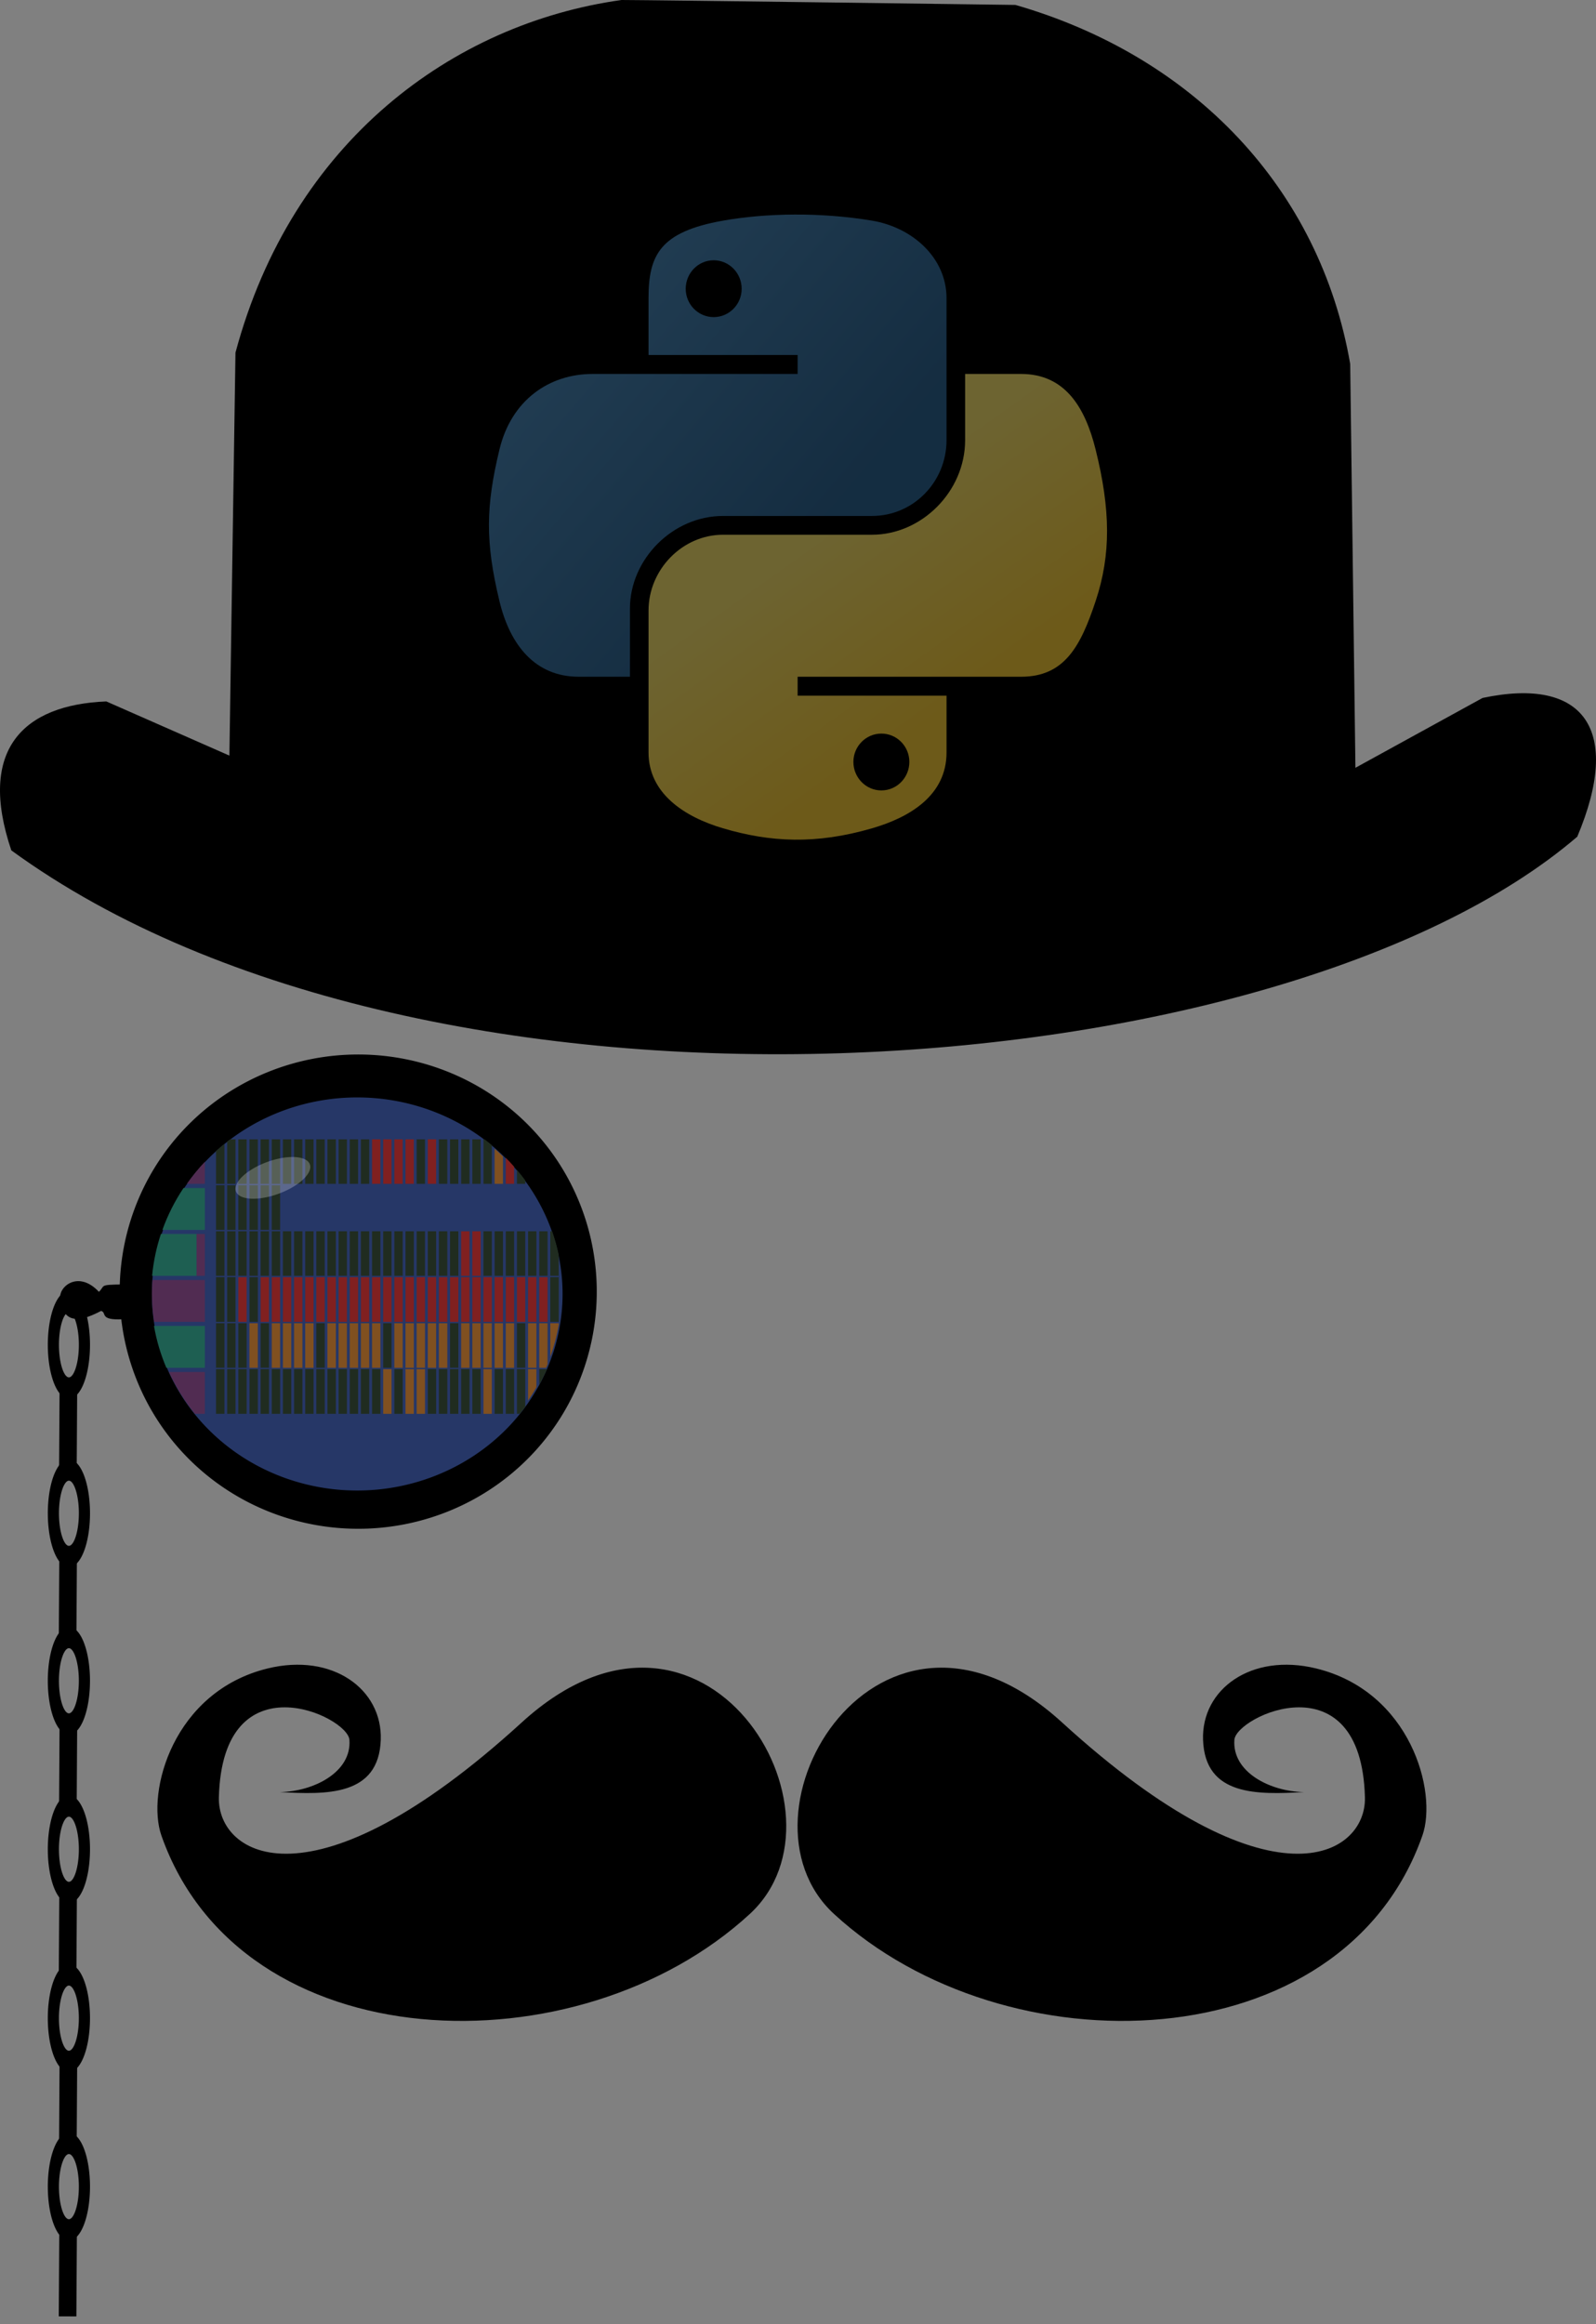 <?xml version="1.0" encoding="UTF-8" standalone="no"?>
<!-- Created with Inkscape (http://www.inkscape.org/) -->

<svg
   xmlns:dc="http://purl.org/dc/elements/1.1/"
   xmlns:cc="http://creativecommons.org/ns#"
   xmlns:rdf="http://www.w3.org/1999/02/22-rdf-syntax-ns#"
   xmlns:svg="http://www.w3.org/2000/svg"
   xmlns="http://www.w3.org/2000/svg"
   xmlns:xlink="http://www.w3.org/1999/xlink"
   version="1.1"
   width="532.218"
   height="774.73"
   id="svg2">
  <rect width="100%" height="100%" fill="#808080" stroke="none"/>
  <defs
     id="defs4">
    <radialGradient
       cx="61.519"
       cy="132.286"
       r="29.037"
       fx="61.519"
       fy="132.286"
       id="radialGradient2801"
       xlink:href="#linearGradient2795"
       gradientUnits="userSpaceOnUse"
       gradientTransform="matrix(1,0,0,0.178,0,108.743)" />
    <linearGradient
       x1="172.942"
       y1="76.176"
       x2="26.67"
       y2="76.313"
       id="linearGradient2258"
       xlink:href="#linearGradient4689"
       gradientUnits="userSpaceOnUse"
       gradientTransform="matrix(0.563,0,0,0.568,-11.597,-7.61)" />
    <linearGradient
       x1="224.24"
       y1="144.757"
       x2="-65.309"
       y2="144.757"
       id="linearGradient2255"
       xlink:href="#linearGradient4671"
       gradientUnits="userSpaceOnUse"
       gradientTransform="matrix(0.563,0,0,0.568,-11.597,-7.61)" />
    <linearGradient
       x1="224.24"
       y1="144.757"
       x2="-65.309"
       y2="144.757"
       id="linearGradient2250"
       xlink:href="#linearGradient4671"
       gradientUnits="userSpaceOnUse"
       gradientTransform="translate(100.27,99.611)" />
    <linearGradient
       x1="172.942"
       y1="77.476"
       x2="26.67"
       y2="76.313"
       id="linearGradient2248"
       xlink:href="#linearGradient4689"
       gradientUnits="userSpaceOnUse"
       gradientTransform="translate(100.27,99.611)" />
    <linearGradient
       x1="224.24"
       y1="144.757"
       x2="-65.309"
       y2="144.757"
       id="linearGradient2589"
       xlink:href="#linearGradient4671"
       gradientUnits="userSpaceOnUse"
       gradientTransform="translate(100.27,99.611)" />
    <linearGradient
       x1="172.942"
       y1="77.476"
       x2="26.67"
       y2="76.313"
       id="linearGradient2587"
       xlink:href="#linearGradient4689"
       gradientUnits="userSpaceOnUse"
       gradientTransform="translate(100.27,99.611)" />
    <linearGradient
       x1="172.942"
       y1="77.476"
       x2="26.67"
       y2="76.313"
       id="linearGradient2990"
       xlink:href="#linearGradient4689"
       gradientUnits="userSpaceOnUse"
       gradientTransform="translate(100.27,99.611)" />
    <linearGradient
       x1="224.24"
       y1="144.757"
       x2="-65.309"
       y2="144.757"
       id="linearGradient2987"
       xlink:href="#linearGradient4671"
       gradientUnits="userSpaceOnUse"
       gradientTransform="translate(100.27,99.611)" />
    <linearGradient
       id="linearGradient4689">
      <stop
         id="stop4691"
         style="stop-color:#5a9fd4;stop-opacity:1"
         offset="0" />
      <stop
         id="stop4693"
         style="stop-color:#306998;stop-opacity:1"
         offset="1" />
    </linearGradient>
    <linearGradient
       id="linearGradient4671">
      <stop
         id="stop4673"
         style="stop-color:#ffd43b;stop-opacity:1"
         offset="0" />
      <stop
         id="stop4675"
         style="stop-color:#ffe873;stop-opacity:1"
         offset="1" />
    </linearGradient>
    <linearGradient
       id="linearGradient3236">
      <stop
         id="stop3244"
         style="stop-color:#f4f4f4;stop-opacity:1"
         offset="0" />
      <stop
         id="stop3240"
         style="stop-color:#ffffff;stop-opacity:1"
         offset="1" />
    </linearGradient>
    <linearGradient
       id="linearGradient3676">
      <stop
         id="stop3678"
         style="stop-color:#b2b2b2;stop-opacity:0.5"
         offset="0" />
      <stop
         id="stop3680"
         style="stop-color:#b3b3b3;stop-opacity:0"
         offset="1" />
    </linearGradient>
    <linearGradient
       id="linearGradient2787">
      <stop
         id="stop2789"
         style="stop-color:#7f7f7f;stop-opacity:0.5"
         offset="0" />
      <stop
         id="stop2791"
         style="stop-color:#7f7f7f;stop-opacity:0"
         offset="1" />
    </linearGradient>
    <linearGradient
       id="linearGradient2795">
      <stop
         id="stop2797"
         style="stop-color:#b8b8b8;stop-opacity:0.498"
         offset="0" />
      <stop
         id="stop2799"
         style="stop-color:#7f7f7f;stop-opacity:0"
         offset="1" />
    </linearGradient>
    <linearGradient
       id="linearGradient4671-9">
      <stop
         id="stop4673-4"
         style="stop-color:#ffd33b;stop-opacity:0.426"
         offset="0" />
      <stop
         id="stop4675-0"
         style="stop-color:#ffea73;stop-opacity:0.426"
         offset="1" />
    </linearGradient>
    <linearGradient
       x1="26.649"
       y1="20.604"
       x2="135.665"
       y2="114.398"
       id="linearGradient3178-5"
       xlink:href="#linearGradient4689-3"
       gradientUnits="userSpaceOnUse"
       gradientTransform="matrix(0.563,0,0,0.568,1364.369,118.394)" />
    <linearGradient
       id="linearGradient4689-3">
      <stop
         id="stop4691-4"
         style="stop-color:#5a9fd4;stop-opacity:0.418"
         offset="0" />
      <stop
         id="stop4693-8"
         style="stop-color:#306998;stop-opacity:0.426"
         offset="1" />
    </linearGradient>
    <linearGradient
       x1="150.961"
       y1="192.352"
       x2="112.031"
       y2="137.273"
       id="linearGradient3244"
       xlink:href="#linearGradient4671-9"
       gradientUnits="userSpaceOnUse"
       gradientTransform="matrix(1.043,0,0,1.053,328.017,144.324)" />
    <linearGradient
       x1="26.649"
       y1="20.604"
       x2="135.665"
       y2="114.398"
       id="linearGradient3247"
       xlink:href="#linearGradient4689-3"
       gradientUnits="userSpaceOnUse"
       gradientTransform="matrix(1.043,0,0,1.053,328.017,144.324)" />
  </defs>
  <g
     transform="translate(-192.76,-94.504)"
     id="layer1">
    <path
       d="m 269.258,346.382 2.023,-134.313 c 18.884,-70.518 72.612,-109.747 128.742,-117.565 9.851,0 131.345,1.642 131.345,1.642 C 591.019,113.337 632.914,157.5 643.011,215.816 l 1.741,134.629 42.405,-23.284 c 34.153,-7.237 46.504,10.849 31.576,46.253 -99.127,84.925 -382.831,106.052 -522.197,4.561 -11.359,-33.603 3.975,-48.537 31.675,-49.653 z"
       id="path3015"
       style="fill:#000000;fill-opacity:1;stroke:none" />
    <g
       id="g23378">
      <path
         d="m 366.751,668.672 c 60.849,-55.543 112.559,30.233 76.041,63.852 -57.205,52.663 -169.622,49.414 -196.199,-26.121 -5.139,-14.605 3.961,-48.04 35.409,-55.725 21.661,-5.293 38.315,6.936 37.73,23.799 -0.652,18.816 -18.176,18.265 -33.667,17.414 11.278,-0.186 23.995,-6.622 23.219,-17.414 -0.573,-7.96 -42.3,-27.329 -43.535,19.155 -0.516,19.429 30.982,38.954 101.002,-24.96 z"
         id="path3017"
         style="fill:#000000;fill-opacity:1;stroke:none" />
      <path
         d="m 546.922,668.672 c -60.849,-55.543 -112.559,30.233 -76.041,63.852 57.205,52.663 169.622,49.414 196.199,-26.121 5.139,-14.605 -3.961,-48.04 -35.409,-55.725 -21.661,-5.293 -38.315,6.936 -37.73,23.799 0.652,18.816 18.176,18.265 33.667,17.414 -11.278,-0.186 -23.995,-6.622 -23.219,-17.414 0.573,-7.96 42.3,-27.329 43.535,19.155 0.516,19.429 -30.982,38.954 -101.002,-24.96 z"
         id="path3017-1"
         style="fill:#000000;fill-opacity:1;stroke:none" />
    </g>
    <path
       d="m 457.642,166.024 c -8.499,0.04 -16.615,0.764 -23.757,2.028 -21.038,3.717 -24.858,11.496 -24.858,25.843 l 0,18.947 49.715,0 0,6.316 -49.715,0 -18.658,0 c -14.449,0 -27.1,8.684 -31.057,25.205 -4.565,18.937 -4.767,30.753 0,50.526 3.534,14.718 11.973,25.205 26.422,25.205 l 17.093,0 0,-22.714 c 0,-16.409 14.198,-30.884 31.057,-30.884 l 49.657,0 c 13.823,0 24.858,-11.381 24.858,-25.263 l 0,-47.339 c 0,-13.473 -11.366,-23.594 -24.858,-25.843 -8.54,-1.422 -17.402,-2.067 -25.9,-2.028 z m -26.886,15.239 c 5.135,0 9.329,4.262 9.329,9.503 0,5.222 -4.194,9.445 -9.329,9.445 -5.154,0 -9.329,-4.223 -9.329,-9.445 0,-5.241 4.175,-9.503 9.329,-9.503 z"
       id="path1948-7"
       style="fill:url(#linearGradient3247);fill-opacity:1" />
    <path
       d="m 514.6,219.158 0,22.076 c 0,17.115 -14.511,31.521 -31.057,31.521 l -49.657,0 c -13.602,0 -24.858,11.641 -24.858,25.263 l 0,47.339 c 0,13.473 11.716,21.398 24.858,25.263 15.737,4.627 30.828,5.464 49.657,0 12.516,-3.624 24.858,-10.917 24.858,-25.263 l 0,-18.947 -49.657,0 0,-6.316 49.657,0 24.857,0 c 14.449,0 19.833,-10.078 24.858,-25.205 5.19,-15.573 4.97,-30.549 0,-50.526 -3.571,-14.384 -10.391,-25.205 -24.858,-25.205 l -18.658,0 z m -27.929,119.884 c 5.154,2e-5 9.329,4.223 9.329,9.445 0,5.241 -4.175,9.503 -9.329,9.503 -5.135,0 -9.329,-4.262 -9.329,-9.503 0,-5.222 4.194,-9.445 9.329,-9.445 z"
       id="path1950-5"
       style="fill:url(#linearGradient3244);fill-opacity:1" />
    <path
       d="m 176.463,485.824 a 98.68,71.978 0 1 1 0.053,2.359"
       transform="matrix(0.746,0,0,0.989,106.958,44.587)"
       id="path3063"
       style="fill:none;stroke:#000000;stroke-width:15.904;stroke-linecap:round;stroke-linejoin:round;stroke-miterlimit:4;stroke-opacity:1;stroke-dasharray:none;stroke-dashoffset:0" />
    <g
       transform="matrix(1.305,0,0,1,171.737,34.478)"
       id="g3917"
       style="stroke-width:4.5;stroke-miterlimit:4;stroke-dasharray:none">
      <path
         d="m 20.316,507.592 a 8.997,13.061 0 1 1 0.005,0.428"
         transform="matrix(0.441,0,0,1.104,20.79,-52.065)"
         id="path3835"
         style="fill:none;stroke:#000000;stroke-width:6.451;stroke-linecap:round;stroke-linejoin:round;stroke-miterlimit:4;stroke-opacity:1;stroke-dasharray:none;stroke-dashoffset:0" />
      <path
         d="m 20.316,507.592 a 8.997,13.061 0 1 1 0.005,0.428"
         transform="matrix(0.441,0,0,1.104,20.792,4.095)"
         id="path3835-7"
         style="fill:none;stroke:#000000;stroke-width:6.451;stroke-linecap:round;stroke-linejoin:round;stroke-miterlimit:4;stroke-opacity:1;stroke-dasharray:none;stroke-dashoffset:0" />
      <path
         d="M 33.377,607.723 33.522,577.103"
         id="path3855"
         style="fill:none;stroke:#000000;stroke-width:4.5;stroke-linecap:butt;stroke-linejoin:miter;stroke-miterlimit:4;stroke-opacity:1;stroke-dasharray:none" />
      <path
         d="m 33.45,551.49 0.145,-30.62"
         id="path3855-5"
         style="fill:none;stroke:#000000;stroke-width:4.5;stroke-linecap:butt;stroke-linejoin:miter;stroke-miterlimit:4;stroke-opacity:1;stroke-dasharray:none" />
      <path
         d="m 20.316,507.592 a 8.997,13.061 0 1 1 0.005,0.428"
         transform="matrix(0.441,0,0,1.104,20.788,59.934)"
         id="path3835-9"
         style="fill:none;stroke:#000000;stroke-width:6.451;stroke-linecap:round;stroke-linejoin:round;stroke-miterlimit:4;stroke-opacity:1;stroke-dasharray:none;stroke-dashoffset:0" />
      <path
         d="m 20.316,507.592 a 8.997,13.061 0 1 1 0.005,0.428"
         transform="matrix(0.441,0,0,1.104,20.79,116.095)"
         id="path3835-7-4"
         style="fill:none;stroke:#000000;stroke-width:6.451;stroke-linecap:round;stroke-linejoin:round;stroke-miterlimit:4;stroke-opacity:1;stroke-dasharray:none;stroke-dashoffset:0" />
      <path
         d="m 33.375,719.722 0.145,-30.62"
         id="path3855-8"
         style="fill:none;stroke:#000000;stroke-width:4.5;stroke-linecap:butt;stroke-linejoin:miter;stroke-miterlimit:4;stroke-opacity:1;stroke-dasharray:none" />
      <path
         d="m 33.447,663.489 0.145,-30.62"
         id="path3855-5-8"
         style="fill:none;stroke:#000000;stroke-width:4.5;stroke-linecap:butt;stroke-linejoin:miter;stroke-miterlimit:4;stroke-opacity:1;stroke-dasharray:none" />
      <path
         d="m 20.316,507.592 a 8.997,13.061 0 1 1 0.005,0.428"
         transform="matrix(0.441,0,0,1.104,20.788,172.399)"
         id="path3835-6"
         style="fill:none;stroke:#000000;stroke-width:6.451;stroke-linecap:round;stroke-linejoin:round;stroke-miterlimit:4;stroke-opacity:1;stroke-dasharray:none;stroke-dashoffset:0" />
      <path
         d="m 20.316,507.592 a 8.997,13.061 0 1 1 0.005,0.428"
         transform="matrix(0.441,0,0,1.104,20.79,228.559)"
         id="path3835-7-3"
         style="fill:none;stroke:#000000;stroke-width:6.451;stroke-linecap:round;stroke-linejoin:round;stroke-miterlimit:4;stroke-opacity:1;stroke-dasharray:none;stroke-dashoffset:0" />
      <path
         d="m 33.375,832.186 0.145,-30.62"
         id="path3855-7"
         style="fill:none;stroke:#000000;stroke-width:4.5;stroke-linecap:butt;stroke-linejoin:miter;stroke-miterlimit:4;stroke-opacity:1;stroke-dasharray:none" />
      <path
         d="m 33.447,775.953 0.145,-30.62"
         id="path3855-5-2"
         style="fill:none;stroke:#000000;stroke-width:4.5;stroke-linecap:butt;stroke-linejoin:miter;stroke-miterlimit:4;stroke-opacity:1;stroke-dasharray:none" />
    </g>
    <path
       d="m 233.753,522.672 c -8.174,0.085 -5.819,0.346 -8.004,2.463 -6.667,-7.152 -13.176,-2.002 -12.929,1.95 0.868,9.958 8.041,7.345 13.648,4.412 2.058,0.545 -0.789,3.209 7.286,2.771 z"
       id="path3933"
       style="fill:#000000;fill-opacity:1;stroke:none" />
    <g
       transform="translate(511.274,33.441)"
       id="g5990">
      <path
         d="m 186.5,443.859 a 63,63 0 1 1 -126,0 63,63 0 1 1 126,0 z"
         transform="matrix(1.087,0,0,1.04,-333.637,30.791)"
         id="path22181-1-4-5"
         style="fill:#263767;fill-opacity:1;fill-rule:nonzero;stroke:none" />
      <path
         d="m -372.406,346.344 c -0.335,0.253 -0.67,0.491 -1,0.75 l 0,14.094 2.781,0 0,-14.844 -1.781,0 z m 2.719,0 0,14.844 2.781,0 0,-14.844 -2.781,0 z m 3.719,0 0,14.844 2.781,0 0,-14.844 -2.781,0 z m 3.719,0 0,14.844 2.781,0 0,-14.844 -2.781,0 z m 3.719,0 0,14.844 2.781,0 0,-14.844 -2.781,0 z m 3.719,0 0,14.844 2.781,0 0,-14.844 -2.781,0 z m 3.719,0 0,14.844 2.781,0 0,-14.844 -2.781,0 z m 3.719,0 0,14.844 2.781,0 0,-14.844 -2.781,0 z m 3.688,0 0,14.844 2.812,0 0,-14.844 -2.812,0 z m 3.719,0 0,14.844 2.812,0 0,-14.844 -2.812,0 z m 3.719,0 0,14.844 2.781,0 0,-14.844 -2.781,0 z m 3.719,0 0,14.844 2.781,0 0,-14.844 -2.781,0 z m 3.719,0 0,14.844 2.781,0 0,-14.844 -2.781,0 z m 18.594,0 0,14.844 2.781,0 0,-14.844 -2.781,0 z m 7.406,0 0,14.844 2.812,0 0,-14.844 -2.812,0 z m 3.719,0 0,14.844 2.781,0 0,-14.844 -2.781,0 z m 3.719,0 0,14.844 2.781,0 0,-14.844 -2.781,0 z m 3.719,0 0,14.844 2.781,0 0,-14.844 -2.781,0 z m 3.719,0 0,14.844 2.781,0 0,-12.906 c -0.799,-0.663 -1.607,-1.31 -2.438,-1.938 l -0.344,0 z m -86.375,1.5 c -0.958,0.779 -1.901,1.579 -2.812,2.406 l 0,10.938 2.812,0 0,-13.344 z m 97.531,8.688 0,4.656 2.781,0 0,-1.156 c -0.883,-1.197 -1.818,-2.364 -2.781,-3.5 z m -100.344,5.125 0,14.875 2.812,0 0,-14.875 -2.812,0 z m 3.719,0 0,14.875 2.781,0 0,-14.875 -2.781,0 z m 3.719,0 0,14.875 2.781,0 0,-14.875 -2.781,0 z m 3.719,0 0,14.875 2.781,0 0,-14.875 -2.781,0 z m 3.719,0 0,14.875 2.781,0 0,-14.875 -2.781,0 z m 3.719,0 0,14.875 2.781,0 0,-14.875 -2.781,0 z M -377.125,377 l 0,14.844 2.812,0 0,-14.844 -2.812,0 z m 3.719,0 0,14.844 2.781,0 0,-14.844 -2.781,0 z m 3.719,0 0,14.844 2.781,0 0,-14.844 -2.781,0 z m 3.719,0 0,14.844 2.781,0 0,-14.844 -2.781,0 z m 3.719,0 0,14.844 2.781,0 0,-14.844 -2.781,0 z m 3.719,0 0,14.844 2.781,0 0,-14.844 -2.781,0 z m 3.719,0 0,14.844 2.781,0 0,-14.844 -2.781,0 z m 3.719,0 0,14.844 2.781,0 0,-14.844 -2.781,0 z m 3.719,0 0,14.844 2.781,0 0,-14.844 -2.781,0 z m 3.688,0 0,14.844 2.812,0 0,-14.844 -2.812,0 z m 3.719,0 0,14.844 2.812,0 0,-14.844 -2.812,0 z m 3.719,0 0,14.844 2.781,0 0,-14.844 -2.781,0 z m 3.719,0 0,14.844 2.781,0 0,-14.844 -2.781,0 z m 3.719,0 0,14.844 2.781,0 0,-14.844 -2.781,0 z m 3.719,0 0,14.844 2.781,0 0,-14.844 -2.781,0 z m 3.719,0 0,14.844 2.781,0 0,-14.844 -2.781,0 z m 3.719,0 0,14.844 2.781,0 0,-14.844 -2.781,0 z m 3.719,0 0,14.844 2.781,0 0,-14.844 -2.781,0 z m 3.719,0 0,14.844 2.781,0 0,-14.844 -2.781,0 z m 3.719,0 0,14.844 2.781,0 0,-14.844 -2.781,0 z m 3.688,0 0,14.844 2.812,0 0,-14.844 -2.812,0 z m 3.719,0 0,14.844 2.781,0 0,-14.844 -2.781,0 z m 11.156,0 0,14.844 2.781,0 0,-14.844 -2.781,0 z m 3.719,0 0,14.844 2.781,0 0,-14.844 -2.781,0 z m 3.719,0 0,14.844 2.781,0 0,-14.844 -2.781,0 z m 3.719,0 0,14.844 2.781,0 0,-14.844 -2.781,0 z m 3.719,0 0,14.844 2.781,0 0,-14.844 -2.781,0 z m 3.719,0 0,14.844 2.781,0 0,-14.844 -2.781,0 z m 3.688,0 0,14.844 2.812,0 0,-6.969 c -0.561,-2.689 -1.293,-5.315 -2.188,-7.875 l -0.625,0 z m -111.469,15.312 0,14.875 2.812,0 0,-14.875 -2.812,0 z m 3.719,0 0,14.875 2.781,0 0,-14.875 -2.781,0 z m 7.438,0 0,14.875 2.781,0 0,-14.875 -2.781,0 z m 100.312,0 0,14.875 2.812,0 0,-14.875 -2.812,0 z m -111.469,15.344 0,14.844 2.812,0 0,-14.844 -2.812,0 z m 3.719,0 0,14.844 2.781,0 0,-14.844 -2.781,0 z m 3.719,0 0,14.844 2.781,0 0,-14.844 -2.781,0 z m 7.438,0 0,14.844 2.781,0 0,-14.844 -2.781,0 z m 18.562,0 0,14.844 2.812,0 0,-14.844 -2.812,0 z m 22.312,0 0,14.844 2.781,0 0,-14.844 -2.781,0 z m 22.281,0 0,14.844 2.781,0 0,-14.844 -2.781,0 z m 22.312,0 0,14.844 2.781,0 0,-14.844 -2.781,0 z m -100.344,15.312 0,14.875 2.812,0 0,-14.875 -2.812,0 z m 3.719,0 0,14.875 2.781,0 0,-14.875 -2.781,0 z m 3.719,0 0,14.875 2.781,0 0,-14.875 -2.781,0 z m 3.719,0 0,14.875 2.781,0 0,-14.875 -2.781,0 z m 3.719,0 0,14.875 2.781,0 0,-14.875 -2.781,0 z m 3.719,0 0,14.875 2.781,0 0,-14.875 -2.781,0 z m 3.719,0 0,14.875 2.781,0 0,-14.875 -2.781,0 z m 3.719,0 0,14.875 2.781,0 0,-14.875 -2.781,0 z m 3.719,0 0,14.875 2.781,0 0,-14.875 -2.781,0 z m 3.688,0 0,14.875 2.812,0 0,-14.875 -2.812,0 z m 3.719,0 0,14.875 2.812,0 0,-14.875 -2.812,0 z m 3.719,0 0,14.875 2.781,0 0,-14.875 -2.781,0 z m 3.719,0 0,14.875 2.781,0 0,-14.875 -2.781,0 z m 3.719,0 0,14.875 2.781,0 0,-14.875 -2.781,0 z m 3.719,0 0,14.875 2.781,0 0,-14.875 -2.781,0 z m 7.438,0 0,14.875 2.781,0 0,-14.875 -2.781,0 z m 11.156,0 0,14.875 2.781,0 0,-14.875 -2.781,0 z m 3.688,0 0,14.875 2.812,0 0,-14.875 -2.812,0 z m 3.719,0 0,14.875 2.781,0 0,-14.875 -2.781,0 z m 3.719,0 0,14.875 2.781,0 0,-14.875 -2.781,0 z m 3.719,0 0,14.875 2.781,0 0,-14.875 -2.781,0 z m 7.438,0 0,14.875 2.781,0 0,-14.875 -2.781,0 z m 3.719,0 0,14.875 2.781,0 0,-14.875 -2.781,0 z m 3.719,0 0,14.875 0.938,0 c 0.63,-0.776 1.25,-1.571 1.844,-2.375 l 0,-12.5 -2.781,0 z m 7.438,0 0,5.188 c 0.929,-1.692 1.819,-3.413 2.594,-5.188 l -2.594,0 z"
         transform="translate(130.644,94.504)"
         id="path22181-1-4-9"
         style="fill:#202c20;fill-opacity:1;fill-rule:nonzero;stroke:none" />
      <path
         d="m -284.219,349.469 0,11.719 2.781,0 0,-9.125 c -0.905,-0.889 -1.825,-1.755 -2.781,-2.594 z m -81.75,58.188 0,14.844 2.781,0 0,-14.844 -2.781,0 z m 7.438,0 0,14.844 2.781,0 0,-14.844 -2.781,0 z m 3.719,0 0,14.844 2.781,0 0,-14.844 -2.781,0 z m 3.719,0 0,14.844 2.781,0 0,-14.844 -2.781,0 z m 3.719,0 0,14.844 2.781,0 0,-14.844 -2.781,0 z m 7.406,0 0,14.844 2.812,0 0,-14.844 -2.812,0 z m 3.719,0 0,14.844 2.781,0 0,-14.844 -2.781,0 z m 3.719,0 0,14.844 2.781,0 0,-14.844 -2.781,0 z m 3.719,0 0,14.844 2.781,0 0,-14.844 -2.781,0 z m 3.719,0 0,14.844 2.781,0 0,-14.844 -2.781,0 z m 7.438,0 0,14.844 2.781,0 0,-14.844 -2.781,0 z m 3.719,0 0,14.844 2.781,0 0,-14.844 -2.781,0 z m 3.719,0 0,14.844 2.781,0 0,-14.844 -2.781,0 z m 3.719,0 0,14.844 2.781,0 0,-14.844 -2.781,0 z m 3.688,0 0,14.844 2.812,0 0,-14.844 -2.812,0 z m 7.438,0 0,14.844 2.781,0 0,-14.844 -2.781,0 z m 3.719,0 0,14.844 2.781,0 0,-14.844 -2.781,0 z m 3.719,0 0,14.844 2.781,0 0,-14.844 -2.781,0 z m 3.719,0 0,14.844 2.781,0 0,-14.844 -2.781,0 z m 3.719,0 0,14.844 2.781,0 0,-14.844 -2.781,0 z m 7.438,0 0,14.844 2.781,0 0,-14.844 -2.781,0 z m 3.719,0 0,14.844 2.281,0 c 0.173,-0.405 0.335,-0.81 0.5,-1.219 l 0,-13.625 -2.781,0 z m 3.688,0 0,11.188 c 1.236,-3.478 2.2,-7.1 2.812,-10.812 l 0,-0.375 -2.812,0 z m -55.719,15.312 0,14.875 2.781,0 0,-14.875 -2.781,0 z m 7.438,0 0,14.875 2.781,0 0,-14.875 -2.781,0 z m 3.719,0 0,14.875 2.781,0 0,-14.875 -2.781,0 z m 22.281,0 0,14.875 2.781,0 0,-14.875 -2.781,0 z m 14.875,0 0,10.469 c 0.989,-1.453 1.912,-2.94 2.781,-4.469 l 0,-6 -2.781,0 z"
         transform="translate(130.644,94.504)"
         id="path22181-1-4-6"
         style="fill:#805020;fill-opacity:1;fill-rule:nonzero;stroke:none" />
      <path
         d="m -325.094,346.344 0,14.844 2.781,0 0,-14.844 -2.781,0 z m 3.719,0 0,14.844 2.781,0 0,-14.844 -2.781,0 z m 3.719,0 0,14.844 2.781,0 0,-14.844 -2.781,0 z m 3.719,0 0,14.844 2.781,0 0,-14.844 -2.781,0 z m 7.438,0 0,14.844 2.781,0 0,-14.844 -2.781,0 z m 26,6.156 0,8.688 2.781,0 0,-5.719 c -0.9,-1.016 -1.819,-2.007 -2.781,-2.969 z m -14.875,24.5 0,14.844 2.781,0 0,-14.844 -2.781,0 z m 3.719,0 0,14.844 2.781,0 0,-14.844 -2.781,0 z m -78.031,15.312 0,14.875 2.781,0 0,-14.875 -2.781,0 z m 7.438,0 0,14.875 2.781,0 0,-14.875 -2.781,0 z m 3.719,0 0,14.875 2.781,0 0,-14.875 -2.781,0 z m 3.719,0 0,14.875 2.781,0 0,-14.875 -2.781,0 z m 3.719,0 0,14.875 2.781,0 0,-14.875 -2.781,0 z m 3.719,0 0,14.875 2.781,0 0,-14.875 -2.781,0 z m 3.688,0 0,14.875 2.812,0 0,-14.875 -2.812,0 z m 3.719,0 0,14.875 2.812,0 0,-14.875 -2.812,0 z m 3.719,0 0,14.875 2.781,0 0,-14.875 -2.781,0 z m 3.719,0 0,14.875 2.781,0 0,-14.875 -2.781,0 z m 3.719,0 0,14.875 2.781,0 0,-14.875 -2.781,0 z m 3.719,0 0,14.875 2.781,0 0,-14.875 -2.781,0 z m 3.719,0 0,14.875 2.781,0 0,-14.875 -2.781,0 z m 3.719,0 0,14.875 2.781,0 0,-14.875 -2.781,0 z m 3.719,0 0,14.875 2.781,0 0,-14.875 -2.781,0 z m 3.719,0 0,14.875 2.781,0 0,-14.875 -2.781,0 z m 3.719,0 0,14.875 2.781,0 0,-14.875 -2.781,0 z m 3.688,0 0,14.875 2.812,0 0,-14.875 -2.812,0 z m 3.719,0 0,14.875 2.781,0 0,-14.875 -2.781,0 z m 3.719,0 0,14.875 2.781,0 0,-14.875 -2.781,0 z m 3.719,0 0,14.875 2.781,0 0,-14.875 -2.781,0 z m 3.719,0 0,14.875 2.781,0 0,-14.875 -2.781,0 z m 3.719,0 0,14.875 2.781,0 0,-14.875 -2.781,0 z m 3.719,0 0,14.875 2.781,0 0,-14.875 -2.781,0 z m 3.719,0 0,14.875 2.781,0 0,-14.875 -2.781,0 z m 3.719,0 0,14.875 2.781,0 0,-14.875 -2.781,0 z m 3.719,0 0,14.875 2.781,0 0,-14.875 -2.781,0 z"
         transform="translate(130.644,94.504)"
         id="path22181-1-4-7"
         style="fill:#802020;fill-opacity:1;fill-rule:nonzero;stroke:none" />
      <path
         d="m -380.844,353.844 c -2.18,2.306 -4.177,4.758 -6,7.344 l 6,0 0,-7.344 z m -2.781,24.062 0,13.938 2.781,0 0,-13.938 -2.781,0 z M -398.312,393.25 c -0.106,1.489 -0.188,2.985 -0.188,4.5 0,3.207 0.253,6.354 0.719,9.438 l 16.938,0 0,-13.938 -17.469,0 z m 5.5,30.656 c 2.282,5.003 5.203,9.678 8.656,13.938 l 3.312,0 0,-13.938 -11.969,0 z"
         transform="translate(130.644,94.504)"
         id="path22181-1-4-2"
         style="fill:#512c52;fill-opacity:1;fill-rule:nonzero;stroke:none" />
      <path
         d="m -387.969,362.594 c -2.895,4.327 -5.254,8.996 -7.031,13.938 l 14.156,0 0,-13.938 -7.125,0 z m -7.531,15.312 c -1.486,4.457 -2.481,9.123 -2.938,13.938 l 14.812,0 0,-13.938 -11.875,0 z m -2.312,30.656 c 0.835,4.846 2.243,9.512 4.125,13.938 l 12.844,0 0,-13.938 -16.969,0 z"
         transform="translate(130.644,94.504)"
         id="path22181-1"
         style="fill:#1e5f52;fill-opacity:1;fill-rule:nonzero;stroke:none" />
      <path
         d="m 85.75,394.734 a 7.25,4.375 0 1 1 0.004,0.143"
         transform="matrix(1.699,-0.624,0.443,1.207,-560.386,35.29)"
         id="path23952-8"
         style="fill:#ffffff;fill-opacity:0.247;fill-rule:nonzero;stroke:none" />
    </g>
  </g>
</svg>
